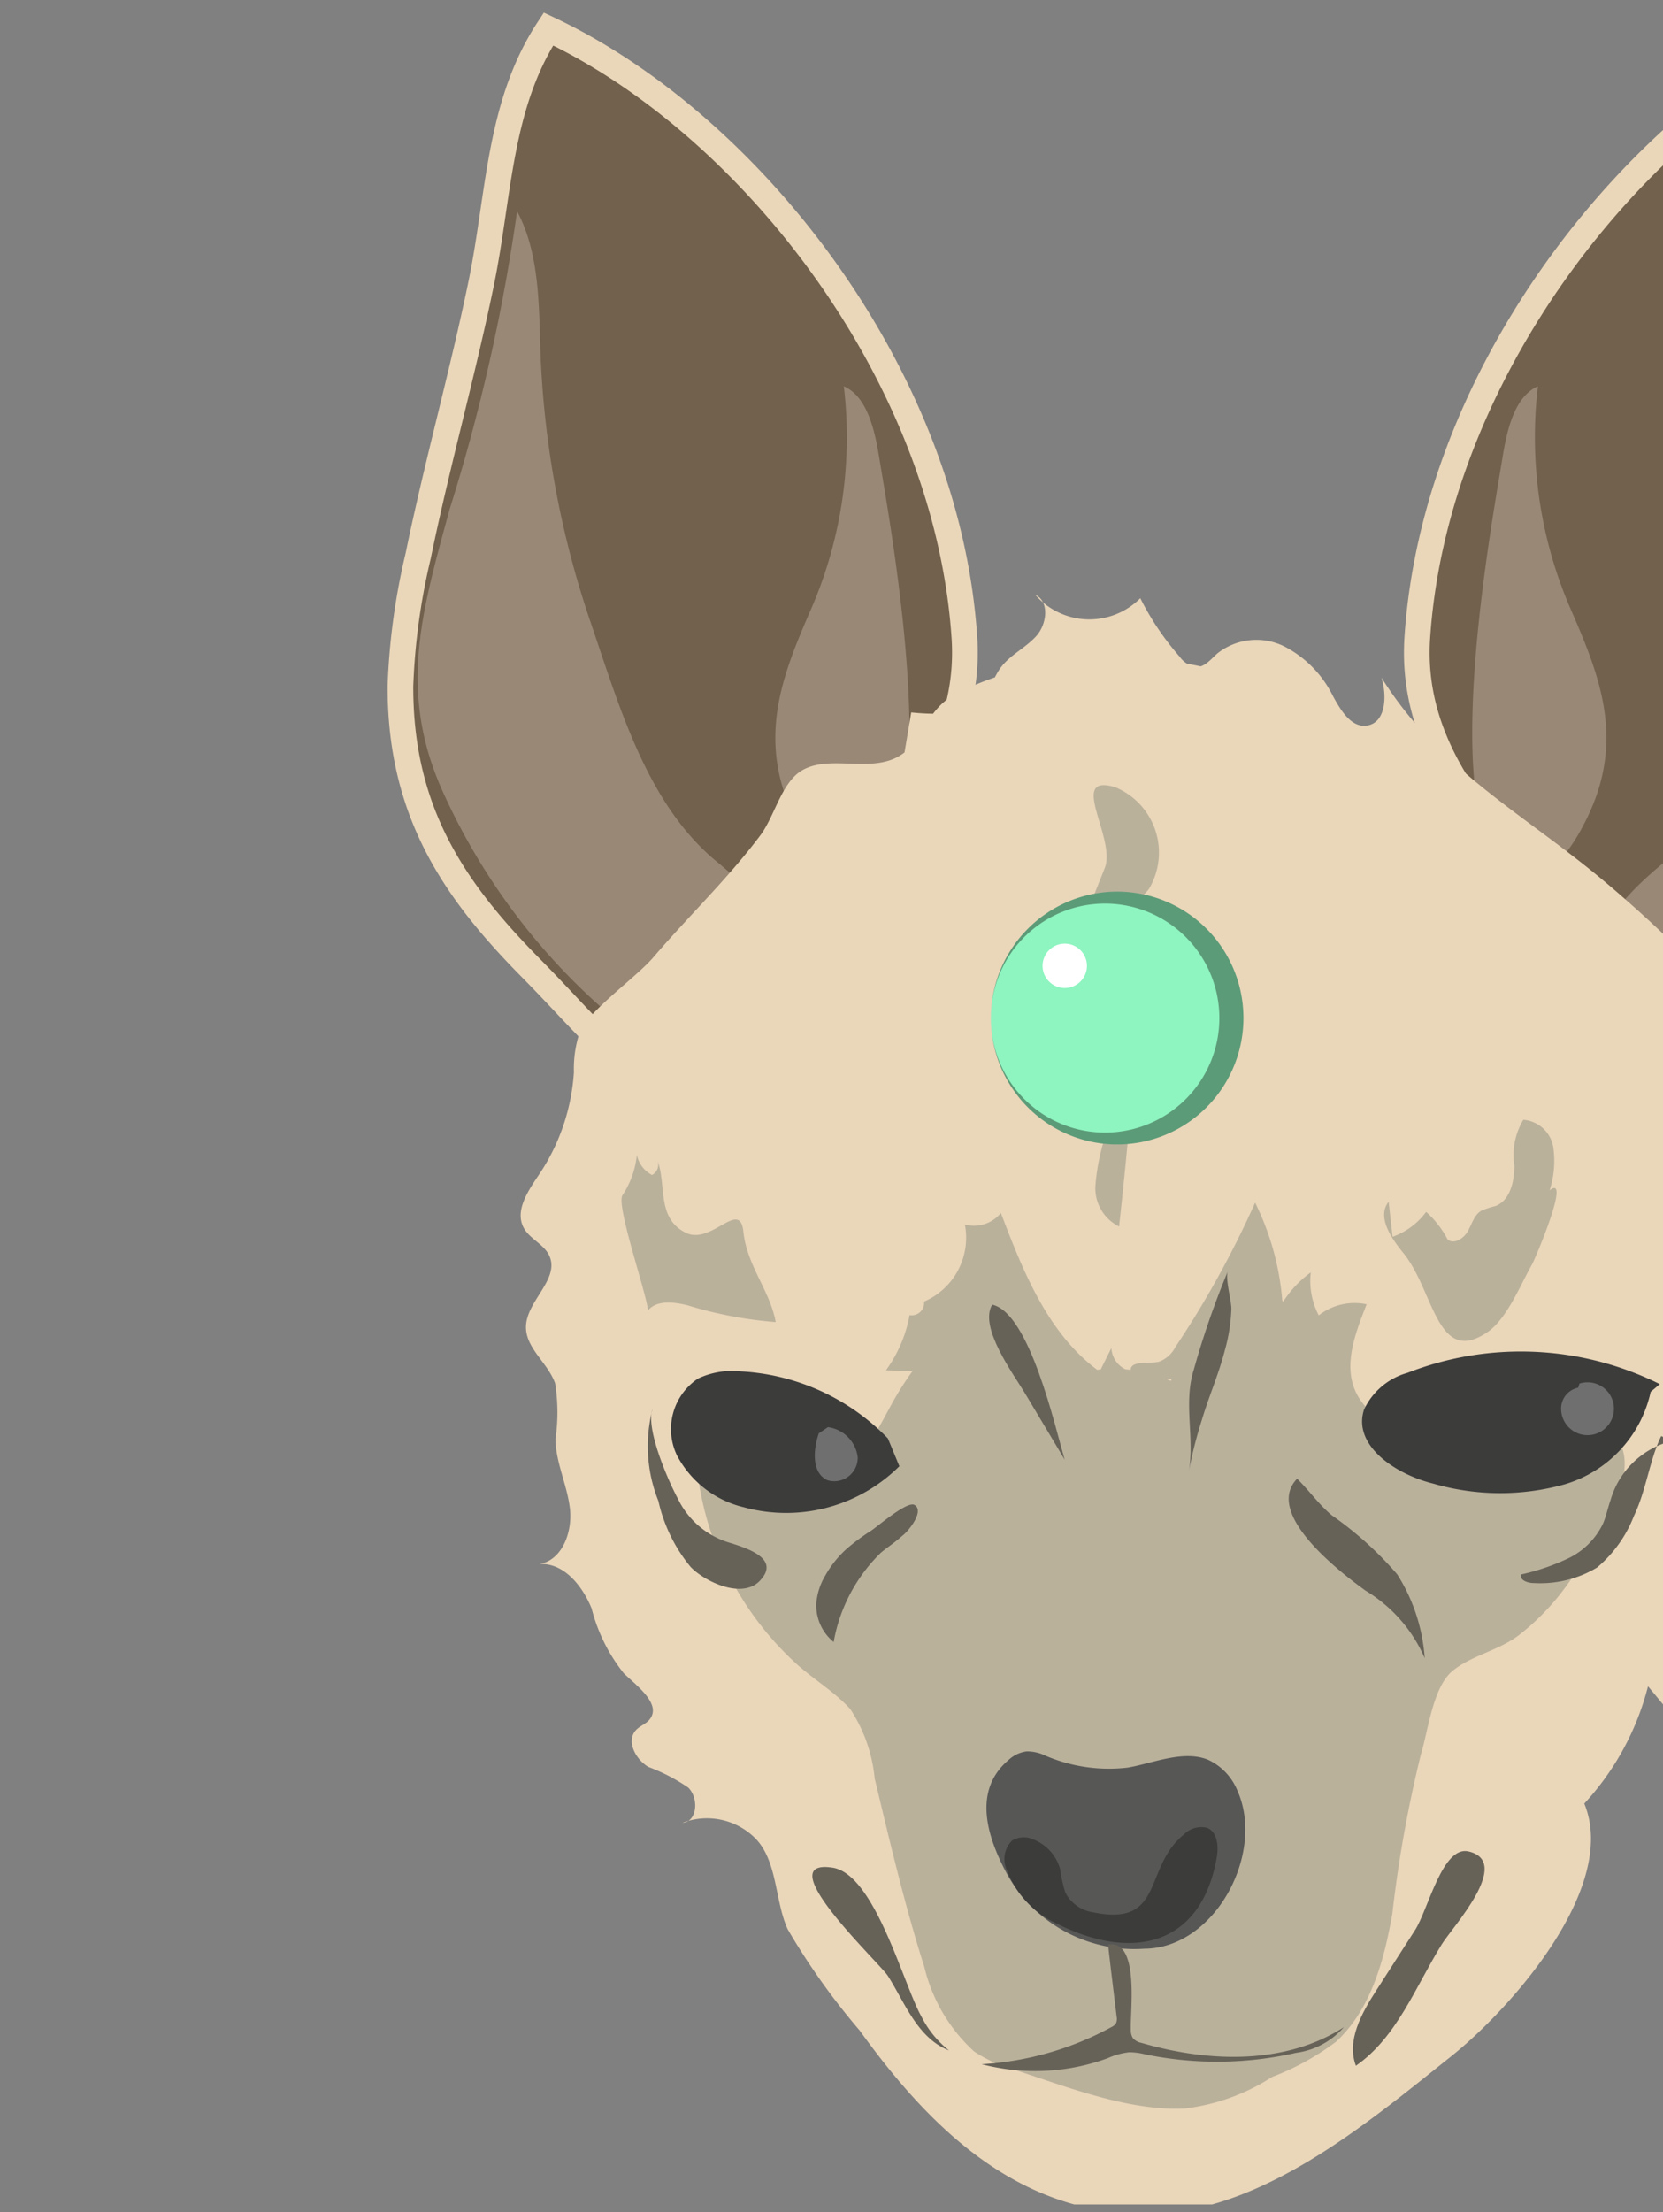 <svg xmlns="http://www.w3.org/2000/svg" xmlns:xlink="http://www.w3.org/1999/xlink" viewBox="0 0 69.772 92.75"><rect x="0" y="0" width="69.772" height="92.75" fill="#808080" stroke="none"/><defs><style>.a{fill:none;}.b{clip-path:url(#a);}.c{fill:#72614c;stroke:#ead6b9;stroke-miterlimit:10;stroke-width:1.077px;}.d{fill:#998876;}.e{fill:#ead6b9;}.f{fill:#bab19b;}.g{fill:#3c3c3b;}.h{fill:#575756;}.i{fill:#666258;}.j{fill:#706f6f;}.k{fill:#8ef4c0;}.l{fill:#5c9b78;}.m{fill:#fff;}</style><clipPath id="a"><rect class="a" y="-0.177" width="69.772" height="92.601"/></clipPath></defs><g class="b"><path class="c" d="M76.915,1.216c2.092,3.183,2.057,6.947,2.82,10.654.78,3.791,1.852,7.579,2.643,11.426A27.655,27.655,0,0,1,83.125,28.763c.016,5.329-2.313,8.627-5.493,11.843-4.051,4.097-5.566,7.104-9.232,1.208-2.896-4.657-9.372-8.469-8.937-15.08C60.188,15.724,68.446,5.196,76.915,1.216Z"/><path class="d" d="M67.36,43.908c-1.362-3.783-.099-5.648,2.49-7.779C72.727,33.763,73.874,29.845,75.124,26.156a39.565,39.565,0,0,0,2.131-11.5c.057-1.993.065-4.108.977-5.798a77.579,77.579,0,0,0,2.832,12.501C82.201,25.55,83.212,28.844,81.448,32.969a26.907,26.907,0,0,1-7.494,9.905c-1.562,1.313-3.403,2.503-5.314,2.198a1.494,1.494,0,0,1-.839-.367A2.095,2.095,0,0,1,67.36,43.908Z"/><path class="d" d="M65.856,25.442a18.077,18.077,0,0,1-1.333-9.247c-.97.425-1.293,1.799-1.484,2.981-.458,2.83-2.97,16.304.667,17.574,1.496.523,2.876-2.215,3.301-3.475C67.972,30.41,66.973,28.001,65.856,25.442Z"/><path class="c" d="M23.01,1.216C20.918,4.399,20.953,8.163,20.19,11.87c-.78,3.791-1.852,7.579-2.643,11.426A27.655,27.655,0,0,0,16.8,28.763c-.016,5.329,2.313,8.627,5.493,11.843,4.051,4.097,5.566,7.104,9.232,1.208,2.896-4.657,9.372-8.469,8.937-15.08C39.738,15.724,31.48,5.196,23.01,1.216Z"/><path class="d" d="M32.566,43.908c1.362-3.783.099-5.648-2.49-7.779-2.877-2.366-4.024-6.285-5.274-9.973a39.565,39.565,0,0,1-2.131-11.5c-.057-1.993-.065-4.108-.977-5.798a77.578,77.578,0,0,1-2.832,12.501c-1.137,4.19-2.149,7.485-.384,11.609a26.907,26.907,0,0,0,7.494,9.905c1.562,1.313,3.403,2.503,5.314,2.198a1.494,1.494,0,0,0,.839-.367A2.095,2.095,0,0,0,32.566,43.908Z"/><path class="d" d="M34.07,25.442a18.077,18.077,0,0,0,1.333-9.247c.97.425,1.293,1.799,1.484,2.981.458,2.83,2.97,16.304-.667,17.574-1.496.523-2.876-2.215-3.301-3.475C31.953,30.41,32.953,28.001,34.07,25.442Z"/><path class="e" d="M37.847,32.157l.384-2.287c1.095.107,2.385.137,3.075-.719.281-.348.412-.796.677-1.156.397-.541,1.054-.833,1.5-1.334s.555-1.447-.053-1.729a3.015,3.015,0,0,0,4.412.148,11.578,11.578,0,0,0,1.649,2.449,1.04,1.04,0,0,0,.687.437c.363.011.623-.325.894-.567a2.637,2.637,0,0,1,2.794-.306,4.638,4.638,0,0,1,2.053,2.079c.327.601.776,1.364,1.451,1.246.782-.136.824-1.251.589-2.009,2.337,3.71,5.492,5.432,8.787,8.078,1.962,1.576,10.029,8.536,8.222,11.461a4.154,4.154,0,0,0-.762,1.294c-.332,1.773,3.336,2.62,2.642,4.284-.344.824-1.679,1.132-1.611,2.023.053.695.967,1.005,1.2,1.663.351.987-.932,1.699-1.51,2.572-.754,1.136-.266,2.635-.081,3.986a2.042,2.042,0,0,1-.061,1.042,3.129,3.129,0,0,1-.73.904,4.647,4.647,0,0,0-.41,5.713c-1.094.067-2.425.304-2.785,1.339l-1.717-2.069a11.381,11.381,0,0,1-2.674,4.918c1.444,3.5-3.049,8.572-5.584,10.596-3.536,2.821-7.972,6.574-12.725,6.61-5.454.041-9.153-3.618-12.094-7.695a28.907,28.907,0,0,1-3.016-4.237c-.539-1.165-.423-2.811-1.325-3.779a2.871,2.871,0,0,0-3.089-.689c.627-.048.689-1.038.238-1.477a7.774,7.774,0,0,0-1.667-.863c-.544-.316-.953-1.096-.52-1.552.159-.168.399-.246.55-.421.54-.629-.453-1.378-1.058-1.945a7.192,7.192,0,0,1-1.357-2.726c-.386-.949-1.166-1.926-2.189-1.863.969-.168,1.395-1.369,1.276-2.345s-.584-1.898-.607-2.881a7.721,7.721,0,0,0-.012-2.349c-.296-.855-1.238-1.472-1.223-2.377.017-1.08,1.425-1.988.98-2.972-.219-.484-.813-.699-1.07-1.165-.4-.725.187-1.571.649-2.258a8.669,8.669,0,0,0,1.452-4.282,4.848,4.848,0,0,1,.25-1.689c.407-.912,2.368-2.287,3.081-3.12,1.477-1.725,3.125-3.296,4.492-5.117.59-.785.878-2.174,1.707-2.695,1.168-.734,2.944.132,4.189-.671.926-.597.992-1.689,2.062-2.42a11.024,11.024,0,0,1,3.452-1.235,16.52,16.52,0,0,1,11.013,1.306,79.202,79.202,0,0,1,8.665,4.53"/><path class="f" d="M56.759,58.055a16.508,16.508,0,0,0-4.071-4.434,7.468,7.468,0,0,0-3.56,4.275,5.936,5.936,0,0,0-3.844-.327,1.067,1.067,0,0,1-.668.036c-.505-.212-.315-.966-.479-1.489-.303-.966-1.927-1.2-1.923-2.212a13.078,13.078,0,0,0-4.722,4.817c-.61,1.082-1.138,2.33-2.24,2.904a4.803,4.803,0,0,1-2.216.391,31.24,31.24,0,0,1-3.765-.212,13.023,13.023,0,0,0,4.129,7.942c.704.639,1.642,1.207,2.272,1.907a6.378,6.378,0,0,1,1.025,2.907c.637,2.651,1.256,5.31,2.085,7.909a6.986,6.986,0,0,0,2.09,3.543,5.952,5.952,0,0,0,1.692.765c2.202.717,4.815,1.748,7.161,1.623a8.643,8.643,0,0,0,3.648-1.322,10.895,10.895,0,0,0,2.686-1.48c1.487-1.377,2.027-3.491,2.358-5.374a52.774,52.774,0,0,1,1.197-6.668c.303-.983.498-2.799,1.309-3.484.775-.655,1.952-.87,2.79-1.507a10.123,10.123,0,0,0,2.076-2.173q.109-.151.212-.306c.991-1.476,3.508-5.104,1.248-6.236A16.338,16.338,0,0,0,62.274,58.837a10.998,10.998,0,0,0-4.915.21c-1.219-1.27-.602-2.891-.022-4.363a2.44,2.44,0,0,0-2.008.465A3.109,3.109,0,0,1,54.994,53.349a4.459,4.459,0,0,0-1.188,1.277,11.295,11.295,0,0,0-1.147-4.202,41.177,41.177,0,0,1-3.349,6.059,1.265,1.265,0,0,1-.679.607c-.463.11-1.258-.07-1.188.401a1.056,1.056,0,0,1-.815-.973l-.492.99c-2.151-1.55-3.201-4.172-4.143-6.65a1.472,1.472,0,0,1-1.51.484,2.916,2.916,0,0,1-1.715,3.23.518.518,0,0,1-.606.566,5.655,5.655,0,0,1-.992,2.315"/><path class="g" d="M69.638,58.032a13.103,13.103,0,0,0-10.582-.476,2.863,2.863,0,0,0-1.828,1.543c-.493,1.521,1.354,2.725,2.907,3.104a10.062,10.062,0,0,0,5.505.031,5.205,5.205,0,0,0,3.615-3.88"/><path class="g" d="M37.252,60.308a9.284,9.284,0,0,0-6.192-2.812,3.35,3.35,0,0,0-1.774.302,2.547,2.547,0,0,0-.886,3.217,4.29,4.29,0,0,0,2.808,2.179,6.743,6.743,0,0,0,6.526-1.72"/><path class="h" d="M42.199,78.475a6.105,6.105,0,0,0,5.804,3.228c2.976-.01,5.09-4.001,3.914-6.626A2.431,2.431,0,0,0,50.677,73.777c-1.041-.419-2.336.161-3.371.334a6.768,6.768,0,0,1-3.577-.561,1.78,1.78,0,0,0-.655-.12,1.356,1.356,0,0,0-.75.352C40.802,75.061,41.415,76.986,42.199,78.475Z"/><path class="g" d="M45.829,80.17a1.565,1.565,0,0,1-1.133-.824,6.205,6.205,0,0,1-.215-.969,1.871,1.871,0,0,0-1.11-1.25.975.975,0,0,0-.905.037,1.097,1.097,0,0,0-.227,1.235A4.061,4.061,0,0,0,44.375,80.668c3.113,1.547,6.003.943,6.671-2.768.085-.472.043-1.083-.401-1.265a1.016,1.016,0,0,0-.968.274C47.943,78.307,48.882,80.814,45.829,80.17Z"/><path class="i" d="M49.883,61.663a18.132,18.132,0,0,1,.543-2.136c.293-.982.71-1.925.964-2.918a7.206,7.206,0,0,0,.272-1.733c.005-.355-.272-1.301-.143-1.583a35.674,35.674,0,0,0-1.44,4.156C49.652,58.82,50.116,60.264,49.883,61.663Z"/><path class="i" d="M44.672,61.203l-1.667-2.786c-.487-.813-1.946-2.774-1.377-3.718C43.195,55.035,44.265,59.825,44.672,61.203Z"/><path class="i" d="M55.871,63.527a14.749,14.749,0,0,1,2.75,2.48,7.517,7.517,0,0,1,1.153,3.514,6.17,6.17,0,0,0-2.492-2.837c-.967-.704-4.293-3.207-2.861-4.688C54.908,62.473,55.325,63.067,55.871,63.527Z"/><path class="i" d="M68.556,63.548A5.36,5.36,0,0,1,67.004,65.722a4.636,4.636,0,0,1-2.632.651c-.257.004-.611-.106-.566-.359a9.248,9.248,0,0,0,1.985-.676,3.108,3.108,0,0,0,1.461-1.454c.135-.313.2-.652.313-.973a3.579,3.579,0,0,1,2.46-2.465.854.854,0,0,0-.33-.236C69.212,61.193,69.068,62.485,68.556,63.548Z"/><path class="i" d="M37.837,64.405c-.273.255-.593.455-.879.695a6.912,6.912,0,0,0-1.981,3.744,1.975,1.975,0,0,1-.729-1.628,2.71,2.71,0,0,1,.377-1.16,4.429,4.429,0,0,1,.879-1.104,8.845,8.845,0,0,1,1.055-.783c.283-.189,1.506-1.247,1.807-1.074C38.816,63.355,38.078,64.244,37.837,64.405Z"/><path class="i" d="M27.378,59.075a6.168,6.168,0,0,0,.244,3.854A6.603,6.603,0,0,0,28.976,65.697c.578.605,2.144,1.363,2.897.586.889-.918-.499-1.355-1.172-1.575a3.53,3.53,0,0,1-2.266-1.884C28.042,62.099,27.074,59.894,27.378,59.075Z"/><path class="i" d="M47.444,85.095a.648.648,0,0,0,.082.35.64.64,0,0,0,.365.205c2.812.821,6.032.927,8.494-.66a3.222,3.222,0,0,1-2.001,1.076,14.972,14.972,0,0,1-6.335.066,2.787,2.787,0,0,0-.674-.088,2.985,2.985,0,0,0-.893.245,8.865,8.865,0,0,1-5.296.254,12.911,12.911,0,0,0,5.437-1.551.462.462,0,0,0,.202-.169.471.471,0,0,0,.023-.278c-.12-1.005-.248-2.009-.358-3.014C47.823,81.289,47.411,84.33,47.444,85.095Z"/><path class="f" d="M48.2,37.277c-.386.487-.994.79-1.281,1.341-.528,1.016.28,2.174.586,3.277a7.362,7.362,0,0,1,.103,2.537q-.271,3.501-.657,6.991a1.791,1.791,0,0,1-.992-1.717,9.035,9.035,0,0,1,.411-2.064,8.389,8.389,0,0,0-.568-5.453,5.956,5.956,0,0,1-.679-1.74,4.402,4.402,0,0,1,.458-2.124l.77-1.93c.496-1.242-1.588-4.007.444-3.387A2.967,2.967,0,0,1,48.2,37.277Z"/><path class="f" d="M65.015,49.905a4.027,4.027,0,0,0,.151-1.816,1.379,1.379,0,0,0-1.256-1.14,2.877,2.877,0,0,0-.375,1.917c0,.666-.173,1.459-.794,1.701a3.884,3.884,0,0,0-.59.192c-.301.178-.397.558-.568.863s-.582.567-.85.342a4.109,4.109,0,0,0-.898-1.154A3.015,3.015,0,0,1,58.426,51.855l-.166-1.469c-.503.64.11,1.526.624,2.157,1.286,1.577,1.401,4.766,3.534,3.3.805-.553,1.38-1.986,1.85-2.815C64.425,52.751,65.927,49.187,65.015,49.905Z"/><path class="f" d="M31.29,52.201a3.836,3.836,0,0,1-.101-.557c-.146-1.408-1.346.586-2.428.037-1.216-.617-.795-1.968-1.167-2.999a.484.484,0,0,1-.241.581,1.24,1.24,0,0,1-.634-.836,3.74,3.74,0,0,1-.603,1.685c-.277.416.994,4.064,1.072,4.827.374-.44,1.065-.351,1.628-.222a16.989,16.989,0,0,0,3.728.712C32.345,54.303,31.586,53.359,31.29,52.201Z"/><path class="i" d="M59.374,80.913l-1.643,2.556c-.609.948-1.243,2.086-.844,3.139,1.726-1.198,2.501-3.313,3.608-5.099.442-.713,2.98-3.449,1.116-3.885C60.517,77.368,59.916,80.069,59.374,80.913Z"/><path class="i" d="M38.652,84.534c-.756-1.346-1.949-5.961-3.723-6.23-2.725-.413,1.978,4,2.321,4.536.705,1.102,1.235,2.609,2.565,3.127A4.296,4.296,0,0,1,38.652,84.534Z"/><path class="j" d="M34.352,60.095c-.236.692-.304,1.652.357,1.963a.985.985,0,0,0,1.277-.964,1.452,1.452,0,0,0-1.249-1.259"/><path class="j" d="M66.21,58.181a.895.895,0,0,0-.71.967,1.108,1.108,0,1,0,.769-1.141"/><circle class="k" cx="46.617" cy="42.683" r="5.044"/><path class="l" d="M41.573,42.683a4.791,4.791,0,0,0,5.044,4.795,4.801,4.801,0,0,0,0-9.588,4.789,4.789,0,0,0-5.044,4.793Zm0,0a5.307,5.307,0,0,1,5.044-5.295,5.3,5.3,0,1,1,0,10.588,5.305,5.305,0,0,1-5.044-5.293Z"/><circle class="m" cx="44.672" cy="40.494" r="0.931"/></g></svg>